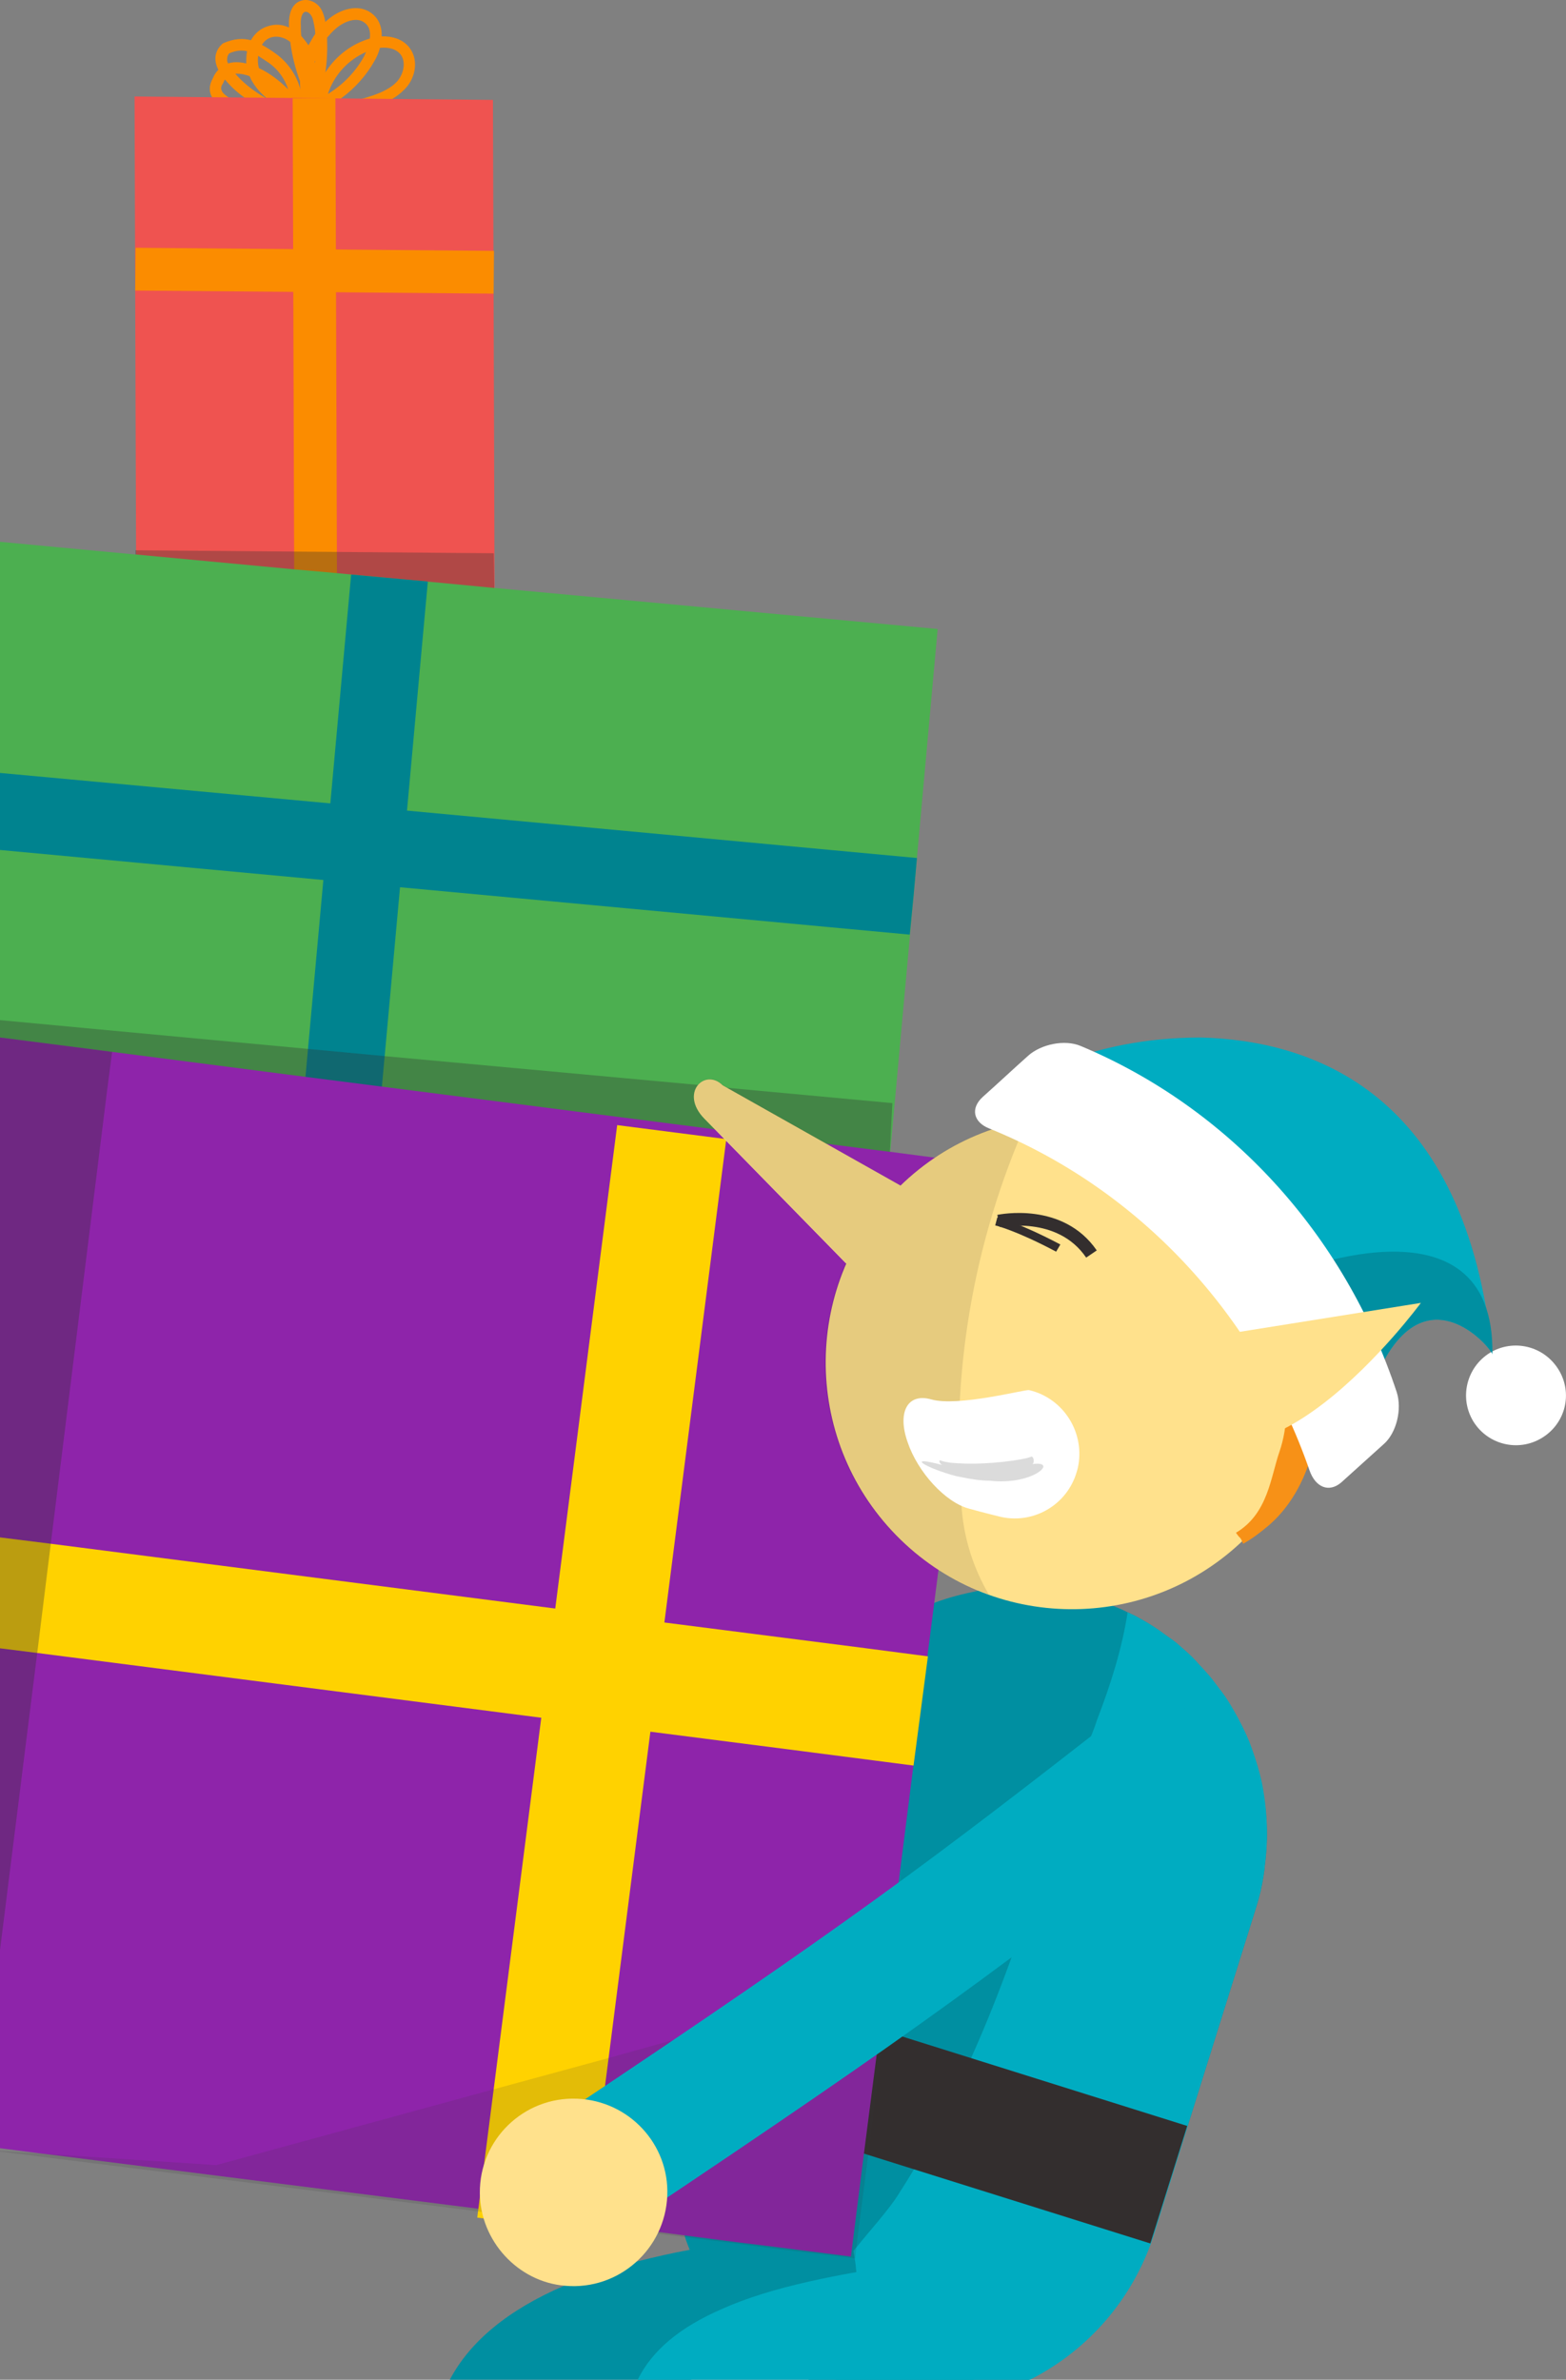 <svg id="Layer_1" xmlns="http://www.w3.org/2000/svg" width="370.1" height="562.2" viewBox="0 0 370.1 562.2"><rect x="0" y="0" width="370.1" height="562.2" fill="#808080" stroke="none"/><style>.st0{opacity:.14}.st1{fill:url(#SVGID_1_)}.st2{fill:#3adebd}.st3,.st4{stroke:#fff;stroke-width:3.531;fill:none;stroke-miterlimit:10}.st4{stroke:#fffeab;stroke-width:2.982}.st5,.st6{fill:#fffeab}.st6{fill-rule:evenodd;clip-rule:evenodd}.st7{fill:#e5ebe4}.st8{opacity:.1}.st9{fill:#e53935}.st10{opacity:.11}.st11{fill:#fff}.st12{fill:#666}.st13{fill:#ffda85}.st14{fill:#ffb15b}.st15{fill:#333}.st16{clip-path:url(#SVGID_3_)}.st17,.st18,.st19{fill:none;stroke-miterlimit:10}.st17{stroke-linecap:round;stroke:#e53935;stroke-width:26}.st18{stroke:#fff;stroke-width:5.268}.st19{stroke:#666;stroke-width:9.218}.st20{clip-path:url(#SVGID_3_);fill:#ffda85}.st21{clip-path:url(#SVGID_5_)}.st22{fill:none;stroke:#29b6f6;stroke-width:25.401;stroke-linecap:round;stroke-miterlimit:10}.st23{fill:#2297cc}.st24{fill:#29b6f6}.st25{fill:#764c2e}.st26{fill:#4d4d4d}.st27{fill:#ffe18c}.st28{fill:#332e2e}.st29{stroke:#fff;stroke-width:1.769;stroke-miterlimit:10}.st29,.st30{fill:none}.st31{fill:#fdd500}.st32,.st33{fill:none;stroke-miterlimit:10}.st32{stroke-linecap:round;stroke:#2297cc;stroke-width:25.401}.st33{stroke:#332e2e;stroke-width:1.975}.st34{fill:#fdbe0c}.st35{fill:#bdbdbd}.st36{opacity:.1;fill:#fff}.st37,.st38{stroke:#e53935;stroke-width:19.657;fill:none;stroke-linecap:round;stroke-miterlimit:10}.st38{stroke:#ffda85;stroke-width:11}.st39{stroke:#fff;stroke-width:3.825}.st39,.st40,.st41,.st42{fill:none;stroke-miterlimit:10}.st40{stroke:#333;stroke-width:1.719}.st41{stroke:#666;stroke-width:6.692}.st42{stroke:#29b6f6;stroke-width:19.657;stroke-linecap:round}.st43,.st44{display:none;fill:#f9ce1d}.st44{fill:none;stroke:#f9ce1d;stroke-width:32;stroke-linecap:round;stroke-miterlimit:10}.st45{fill:#be3935}.st46{fill:#f9ce1d}.st47{fill:#f1f1f1}.st48{fill:#212121}.st49{fill:#ef9a9a}.st50{fill:#f7caad}.st51{opacity:.15}.st52{fill:#231f20}.st53{fill:none;stroke:#e53935;stroke-width:79.267;stroke-linecap:round;stroke-miterlimit:10}.st54{fill:#da4637}.st55{fill:#ffdf00}.st56{fill:#914295}.st57{fill:#48b980}.st58{fill:none;stroke:#f9ce1d;stroke-width:32;stroke-linecap:round;stroke-miterlimit:10}.st59{fill:#008fa1}.st60{fill:#fb8c00}.st61{fill:#ef5350}.st62{opacity:.33;fill:#333}.st63{fill:#4caf50}.st64{fill:#00838f}.st65{fill:#00acc1}.st66{fill:#8e24aa}.st67{fill:#ffd200}.st68{opacity:.14;fill:#333}.st69{fill:#f79117}.st70{fill:#dbdbdb}.st71{display:none;opacity:.1;fill:#231f20}.st72{fill:#dc9e00}.st73{fill:#fddf00}.st74{clip-path:url(#SVGID_7_)}.st75{fill:#ff8300}.st76{fill:#00c763}.st77{fill:#fff200}.st78{fill:#e86e1c}.st79{fill:#c8541f}</style><path class="st59" d="M184 558c-1.5.8-3.1 1.3-4.9 1.5-6 .8-11.4 1.7-16 2.7h-56.8c4.8-9.1 13.8-16.5 27-22.2 5.2-2.2 11-4.2 17.5-5.8 3.9-1 7.9-1.9 12.2-2.7 3.2-.6 6.5-1.1 10-1.6.4-.1.7-.1 1.1-.2.4-.1.8-.1 1.2-.2 3.1-.4 6 .1 8.6 1.4l.6.3c3 1.7 5.4 4.3 6.7 7.6.5 1.1.8 2.3.9 3.6.9 6.7-2.6 12.8-8.1 15.6z"/><path class="st60" d="M96.8 11.3c-1.6-2.1-4.2-2.8-6.6-2.7.1-2.1-.6-4.1-2.3-5.4-3.2-2.5-7.7-1-10.6 1.6-.1.1-.3.2-.4.4-.2-1.1-.5-2.2-1.1-3.2C74.8.5 73-.3 71.4.1c-2.1.5-3.2 2.6-3.1 5.8v.6c-1.5-.7-3.2-.9-5-.3-1.7.5-3.1 1.7-4 3.3-1.9-.5-4-.4-6.5.7l-.2.1-.2.2c-1.3 1.2-1.8 2.9-1.3 4.7.1.4.3.8.5 1.3-.5.5-1 1.2-1.3 2-.9 1.6-1 3.2-.1 4.6.1.1.1.2.2.3 2.4 3.5 10 5.2 17 5l1.8.6c.8.2 1.5.5 2.2.6l2.7.6-.7-1.5.7-1.8.4-.2.4.9v-1.1l1.2-.6c1.1-.5 2.1-1.1 3.2-1.8.5-.3 1-.7 1.5-1 3.1-2.3 5.8-5.3 7.7-8.7.6-1 1-2 1.3-3.1 1.9-.2 3.8.2 4.9 1.6 1.4 1.9.6 5-1.2 6.7-2 1.9-4.8 2.8-7.4 3.6H86c-.1 0-.2.1-.4.1l.8 2.6c2.1-.6 4.5-1.4 6.6-2.7.8-.5 1.6-1.1 2.3-1.8 2.7-2.4 3.9-6.9 1.5-10.1zm-22.4 3.2c.1-.1.1-.3.1-.4 0 .3 0 .5-.1.8v-.4zM72.1 2.8c.4-.1 1 .2 1.4.8.5.7.6 1.7.8 2.6.1.6.2 1.2.2 1.8-.6.9-1.1 1.8-1.6 2.7-.5-.8-1.1-1.5-1.7-2.2-.1-.9-.1-1.7-.1-2.6-.1-1.4.2-2.9 1-3.1zm-7.9 6c1.5-.4 3.1.1 4.4 1.1.4 3.2 1.2 6.3 2.3 9.3 0 .6 0 1.2.1 1.9-.9-3.3-2.9-6.3-5.8-8.4-1.1-.8-2.2-1.5-3.3-2.1.5-.8 1.2-1.5 2.3-1.8zM61 13.2c.8.5 1.6 1 2.6 1.7 2.1 1.5 3.7 3.7 4.5 6.2-2.1-2.1-4.5-3.9-6.9-5-.3-1-.3-2-.2-2.9zm-6.8-.6c1.6-.7 2.9-.8 4.2-.5-.2.9-.2 1.9-.2 2.9-.8-.2-1.5-.3-2.3-.3h-.1c-.7 0-1.3.1-1.9.3-.1-.2-.1-.4-.2-.5-.1-1 .2-1.6.5-1.9zM54 23c-.6-.4-1.1-.8-1.4-1.2-.3-.5-.6-1.1.1-2.1l.1-.2c.1-.3.2-.5.4-.7 1.2 1.5 2.7 2.9 4.5 4.2 1 .8 2.1 1.5 3.3 2.2-2.9-.4-5.4-1.2-7-2.2zm8.7.1c-3-1.7-5.5-3.8-7.1-5.7h.4c.9 0 1.9.2 3 .6.1.2.2.5.3.7.9 1.7 2.1 3.1 3.5 4.3l.2.2c-.1 0-.2 0-.3-.1zm8.8 2.1c0-.4 0-.7-.1-1 .1.3.2.6.3 1h-.2zm14.6-12c-2 3.7-5 6.8-8.6 9 1.4-4.4 4.8-8.1 9-9.9-.1.3-.3.6-.4.9zm1.3-4.1l-.9.3c-4 1.4-7.4 4.2-9.6 7.7.4-2.7.5-5.5.4-8.2.6-.7 1.2-1.4 1.9-2 2.1-1.9 5.2-3 7-1.5 1.1.8 1.4 2.2 1.2 3.7z"/><path class="st61" d="M32.2 143.6l84.7.8-.4-120.8-84.7-.8z"/><path class="st60" d="M79.27 23.213l.387 120.8-10.1.032-.388-120.8z"/><path class="st60" d="M32.047 58.537l84.7.732-.088 10.1-84.7-.734z"/><path class="st62" d="M32.2 143.6l84.7.8-.2-13.7L32 130z"/><path class="st63" d="M221.6 148.6l-4.9 54.1-.8 9-5.5 60.4-.3 2.8-7.7-.7-28.7-2.7-2.3-.2-26-2.4-67.4-6.3-6.5-.6-46.2-4.3L0 255.4V128l32 3h.2l37.3 3.5 10.1.9 12.8 1.2 8.7.8 15.7 1.5h.1z"/><path class="st64" d="M82.986 135.736l18.125 1.65-11.49 126.28-18.125-1.65z"/><path class="st64" d="M216.7 202.7l-.8 9-.9 9.1-120.5-11.2-18-1.7L0 200.8v-18.2l78.1 7.2 18.1 1.7 120.5 11.2z"/><path class="st62" d="M210.9 260.6l-.6 11.5-.2 2.8-7.7-.7-28.7-2.7-2.3-.2-26-2.4-67.4-6.3-6.5-.6-46.2-4.3L0 255.4V241l72.8 6.8 18.1 1.7 74 6.8 7.1.7z"/><path class="st59" d="M298.9 440.8v.3l-.3 2.1c-.4 2.6-1 5.1-1.8 7.6l-16.1 51.4-8.2 26c-.2.6-.4 1.2-.6 1.7-5.3 14.5-15.8 25.8-28.8 32.3h-51.9c-2.5-1.2-4.9-2.7-7.2-4.2-5.1-3.5-9.5-7.8-13.2-12.6-3.2-4.2-5.9-8.9-7.8-13.9-.4-1-.8-2-1.1-3 0-.1-.1-.2-.1-.4-1.1-3.3-1.9-6.7-2.4-10.2-1-7-.7-14.3 1.1-21.5.1-.4.2-.9.3-1.3.2-.8.5-1.7.7-2.5l3.9-12.4 1-3.4 3-9.5.8-2.7 15.3-48.8c.3-.9.6-1.8.9-2.6 3.5-9.6 9.4-17.8 16.7-24.1 5.2-4.5 11.2-8 17.6-10.4 3.4-1.3 7-2.2 10.6-2.9h.1c.5-.1 1.1-.2 1.6-.2 8.3-1.2 16.9-.5 25.5 2.1 1.5.5 2.9 1 4.4 1.6 1.1.5 2.3.9 3.4 1.5.6.3 1.3.6 1.9.9.6.3 1.2.7 1.8 1 1.8 1 3.6 2.2 5.2 3.4.6.4 1.1.8 1.7 1.2.5.4 1.1.8 1.6 1.3 1.1.9 2.1 1.8 3 2.7.5.5 1 1 1.4 1.5.5.5.9 1 1.4 1.5.9 1 1.8 2 2.6 3.1.4.5.8 1.1 1.2 1.6 0 0 0 .1.1.1.4.5.7 1 1.1 1.5.1.1.1.2.2.3.3.5.6.9.9 1.4 1.4 2.3 2.7 4.7 3.8 7.1.3.6.5 1.2.8 1.8.2.6.5 1.3.7 1.9.9 2.5 1.7 5.1 2.3 7.8 1.5 6.6 1.8 13.3.9 19.9z"/><path class="st65" d="M298.9 440.8v.3l-.3 2.1c-.4 2.6-1 5.1-1.8 7.6l-16.1 51.4-8 25.7c-.2.7-.5 1.4-.7 2.1-5.3 14.5-15.8 25.8-28.8 32.3h-45.7c3.6-7.4 5.4-15.7 5-24.3 0-.4 0-.7-.1-1.1-.1-1.1-.2-2.2-.4-3.3l-.3-1.8c.2-.3.5-.7.8-1 2.8-3.5 7.5-8.7 9.7-12.2 1.3-2 2.6-4.1 3.8-6.1 5.1-8.6 9.5-17.4 13.5-26.3 3.5-7.8 6.6-15.6 9.5-23.6 6.4-17.1 12-34.6 18.8-52.3.5-1.2 1-2.5 1.4-3.8 3.4-8.8 6-17.2 7.3-25.6.6.3 1.3.6 1.9.9.6.3 1.2.7 1.8 1 1.8 1 3.6 2.2 5.2 3.4.6.4 1.1.8 1.7 1.2.5.4 1.1.8 1.6 1.3 1 .9 2.1 1.8 3 2.7.5.5 1 1 1.4 1.5.5.5.9 1 1.4 1.5.9 1 1.8 2 2.6 3.1.4.5.8 1.1 1.2 1.6 0 0 0 .1.1.1.4.5.7 1 1.1 1.5.1.1.1.2.2.3.3.5.6.9.9 1.4 1.4 2.3 2.7 4.7 3.8 7.1.3.6.5 1.2.8 1.8.2.6.5 1.3.7 1.9.9 2.5 1.7 5.1 2.3 7.8 1.3 6.5 1.6 13.2.7 19.8z"/><path class="st28" d="M271.866 530.002l-111.153-34.868 8.71-27.765 111.153 34.867z"/><path class="st31" d="M164.924 497.936l-7.823-2.454 9.97-31.772 7.822 2.455z"/><path class="st65" d="M230.2 562.2h-79.5c3.4-6.9 9.9-12.4 20.1-16.8 5.6-2.5 12.4-4.6 20.4-6.4 3.5-.8 7.1-1.5 11-2.2 5.7-1 12-1.9 18.7-2.6 8.3-.9 15.7 5 16.7 13.3.8 6.1-2.4 11.8-7.4 14.7z"/><path class="st66" d="M234.1 275.1l-3.5 27.4-3.6 28.3-.1 1-1.8 13.7-.4 2.8-.7 5.4-2.2 17.1-1 7.8-1.6 12.5-3.3 25.8-3.5 27.6-3 23.6-1.4 11.2-.8 6-3 23.3-3.1 24.5-17.2-2.2-9.8-1.2-12.3-1.6-6.1-.8-10-1.3-6.8-.9-4-.5-21-2.7-.8-.1-102.9-13h-.1L0 507.5V245.1l26.5 3.4 45.7 5.9 18 2.3 78.8 10.1 26.2 3.4 15 1.9h.1l10.7 1.4 13.1 1.6z"/><path class="st67" d="M145.86 265.8l25.788 3.305-33.07 258.093-25.79-3.305z"/><path class="st68" d="M210.5 467.9l-1.5 11.8-.7 4.9-3.1 24.4-2.8 21.7-.3 2.9-.2-.1-17.4-2.1-11.5-1.5-11.1-1.4-6.4-.8-11-1.3-5.7-.7-2.9-.4-22-2.7-1-.2L0 508.3v-.2l10.1.7h.1l40.9 2.7 65.5-17.9 27.2-7.4 15.1-4.2 2.7-.7 3.9-1.1 5.5-1.5 18.6-5.1 19.8-5.4z"/><path class="st67" d="M219.3 391.3l-3.4 25.8-29.4-3.8-32.8-4.2-25.8-3.3L8.8 390.5 0 389.4v-26.2l12 1.5L131.2 380l25.8 3.3 46.2 5.9z"/><path class="st62" d="M26.5 248.5l-1.2 9.2-13.3 107-3.2 25.8L0 460.7V245.1z"/><path class="st65" d="M142 526.6c-4.9 0-9.6-2.4-12.5-6.7-4.6-6.9-2.8-16.3 4.2-20.9 66-44 85.9-59 130.4-93.7 6.6-5.1 16-4 21.1 2.6 5.1 6.6 4 16-2.6 21.1-45.2 35.3-65.4 50.4-132.3 95.1-2.5 1.7-5.4 2.5-8.3 2.5z"/><path class="st27" d="M136.4 495.8c-12.6-.5-23.1 9.6-23 22.3.1 11.3 9 21 20.2 21.9 12.7 1.1 23.6-8.7 24.1-21.3.5-12.1-9-22.4-21.3-22.9zm76.2-215.5c-23 22.5-23.3 59.4-.8 82.4 22.5 23 59.4 23.3 82.4.8 23-22.5 23.3-59.4.8-82.4-22.6-22.9-59.5-23.3-82.4-.8z"/><path class="st69" d="M292.1 362.1c7.6-4.5 8.2-13.2 10.3-19.2 4-11.7-.1-25.9-3.2-39.8-1.2-5.5-3.1-10.7-5.6-15.6 4.4 3.6 8.3 8.4 11.5 14.4 10.9 20.5 8.5 46.7-5.3 58.5-2 1.7-4 3.2-6 4.3-.9-2.1-.4-.7-1.7-2.6z"/><path class="st27" d="M220.5 284.4l-49.7-28c-4.2-4.2-10.3 1.8-4.3 7.9l45.7 46.7 8.3-26.6z"/><path class="st8" d="M170.8 256.3l42 23.7c5.8-5.6 12.4-9.7 19.5-12.5 3.4-1.3 7-2.3 10.5-2.9-12.8 28.7-18.3 60.5-15.5 92 .6 7.3 2.9 14.1 6.4 20.1-8.1-2.9-15.7-7.5-22.1-14.1-17.2-17.5-21-43.2-11.7-64.3l-33.5-34.2c-5.8-6 .3-12 4.4-7.8z"/><path class="st65" d="M245 255.1c-4.7 1 11.6-10 38.8-10 25.9.7 62.8 12.5 68.9 75 .9-.5-19.8-26.3-31 15.5-13-37.2-41.1-66.5-76.7-80.5z"/><path class="st11" d="M364.4 339.7c-5.6 3.4-12.8 1.6-16.2-3.9-3.4-5.6-1.6-12.8 3.9-16.2 5.6-3.4 12.8-1.6 16.2 3.9 3.5 5.6 1.7 12.8-3.9 16.2z"/><path class="st59" d="M303.1 301.4c-.5.1 50.4-21.5 49.6 18.7.9-.5-19.8-26.3-31 15.5-4.6-12.4-10.8-23.9-18.6-34.2z"/><path class="st11" d="M309.5 347.4c-12.9-37.2-40.6-66.6-75.7-80.8-3.8-1.5-4.5-4.8-1.5-7.5 3.6-3.2 7.1-6.5 10.7-9.7 3-2.7 8.6-3.9 12.4-2.3 34.9 14.6 62.3 44.3 74.7 81.8 1.3 4.1-.1 9.5-2.9 12.1-3.4 3.1-6.8 6.1-10.2 9.2-2.9 2.5-6.1 1.2-7.5-2.8z"/><path class="st28" d="M256.7 297.1c-6.8-10-20.2-7.2-20.4-7.2l-.6-2.9c.6-.1 15.5-3.2 23.5 8.4l-2.5 1.7z"/><path class="st28" d="M249.6 295.7c-9.4-5-14.3-6.2-14.4-6.2l.5-1.9c.2 0 5.2 1.3 14.9 6.4l-1 1.7z"/><path class="st27" d="M283.2 316.2l52.6-8.4s-40.8 55.5-61 22.9l8.4-14.5z"/><path class="st11" d="M253.6 350c.5-1 .8-2 1.1-3.1 1.9-8.3-3.3-16.6-11.5-18.5-.9-.2-16.8 4-23.1 2.2-5.6-1.6-8.1 3-5.6 10.1 2.4 7.1 8.9 14.2 14.5 15.7 3.2.9 7.3 1.9 7.3 1.9 7.1 1.7 14.3-1.9 17.3-8.3z"/><path class="st70" d="M243.9 345.9c.2 0 .4-.3.4-.7v-.2c0-.5-.3-.9-.5-.9-1.7.8-10.6 2-17.1 1.6-.6 0-1.1-.1-1.6-.1-1.1-.1-2.1-.3-2.9-.6-.2 0-.3.2-.1.5.1.3.4.5.6.6-8.6-2.3-4.4.4 2.1 2.3.7.2 1.4.4 2.1.5 2.3.5 4.8.9 7 .9 10.4 1.2 16.5-4.9 10-3.9z"/><path class="st30" d="M0-43.4h390.9v605.6H0z"/></svg>